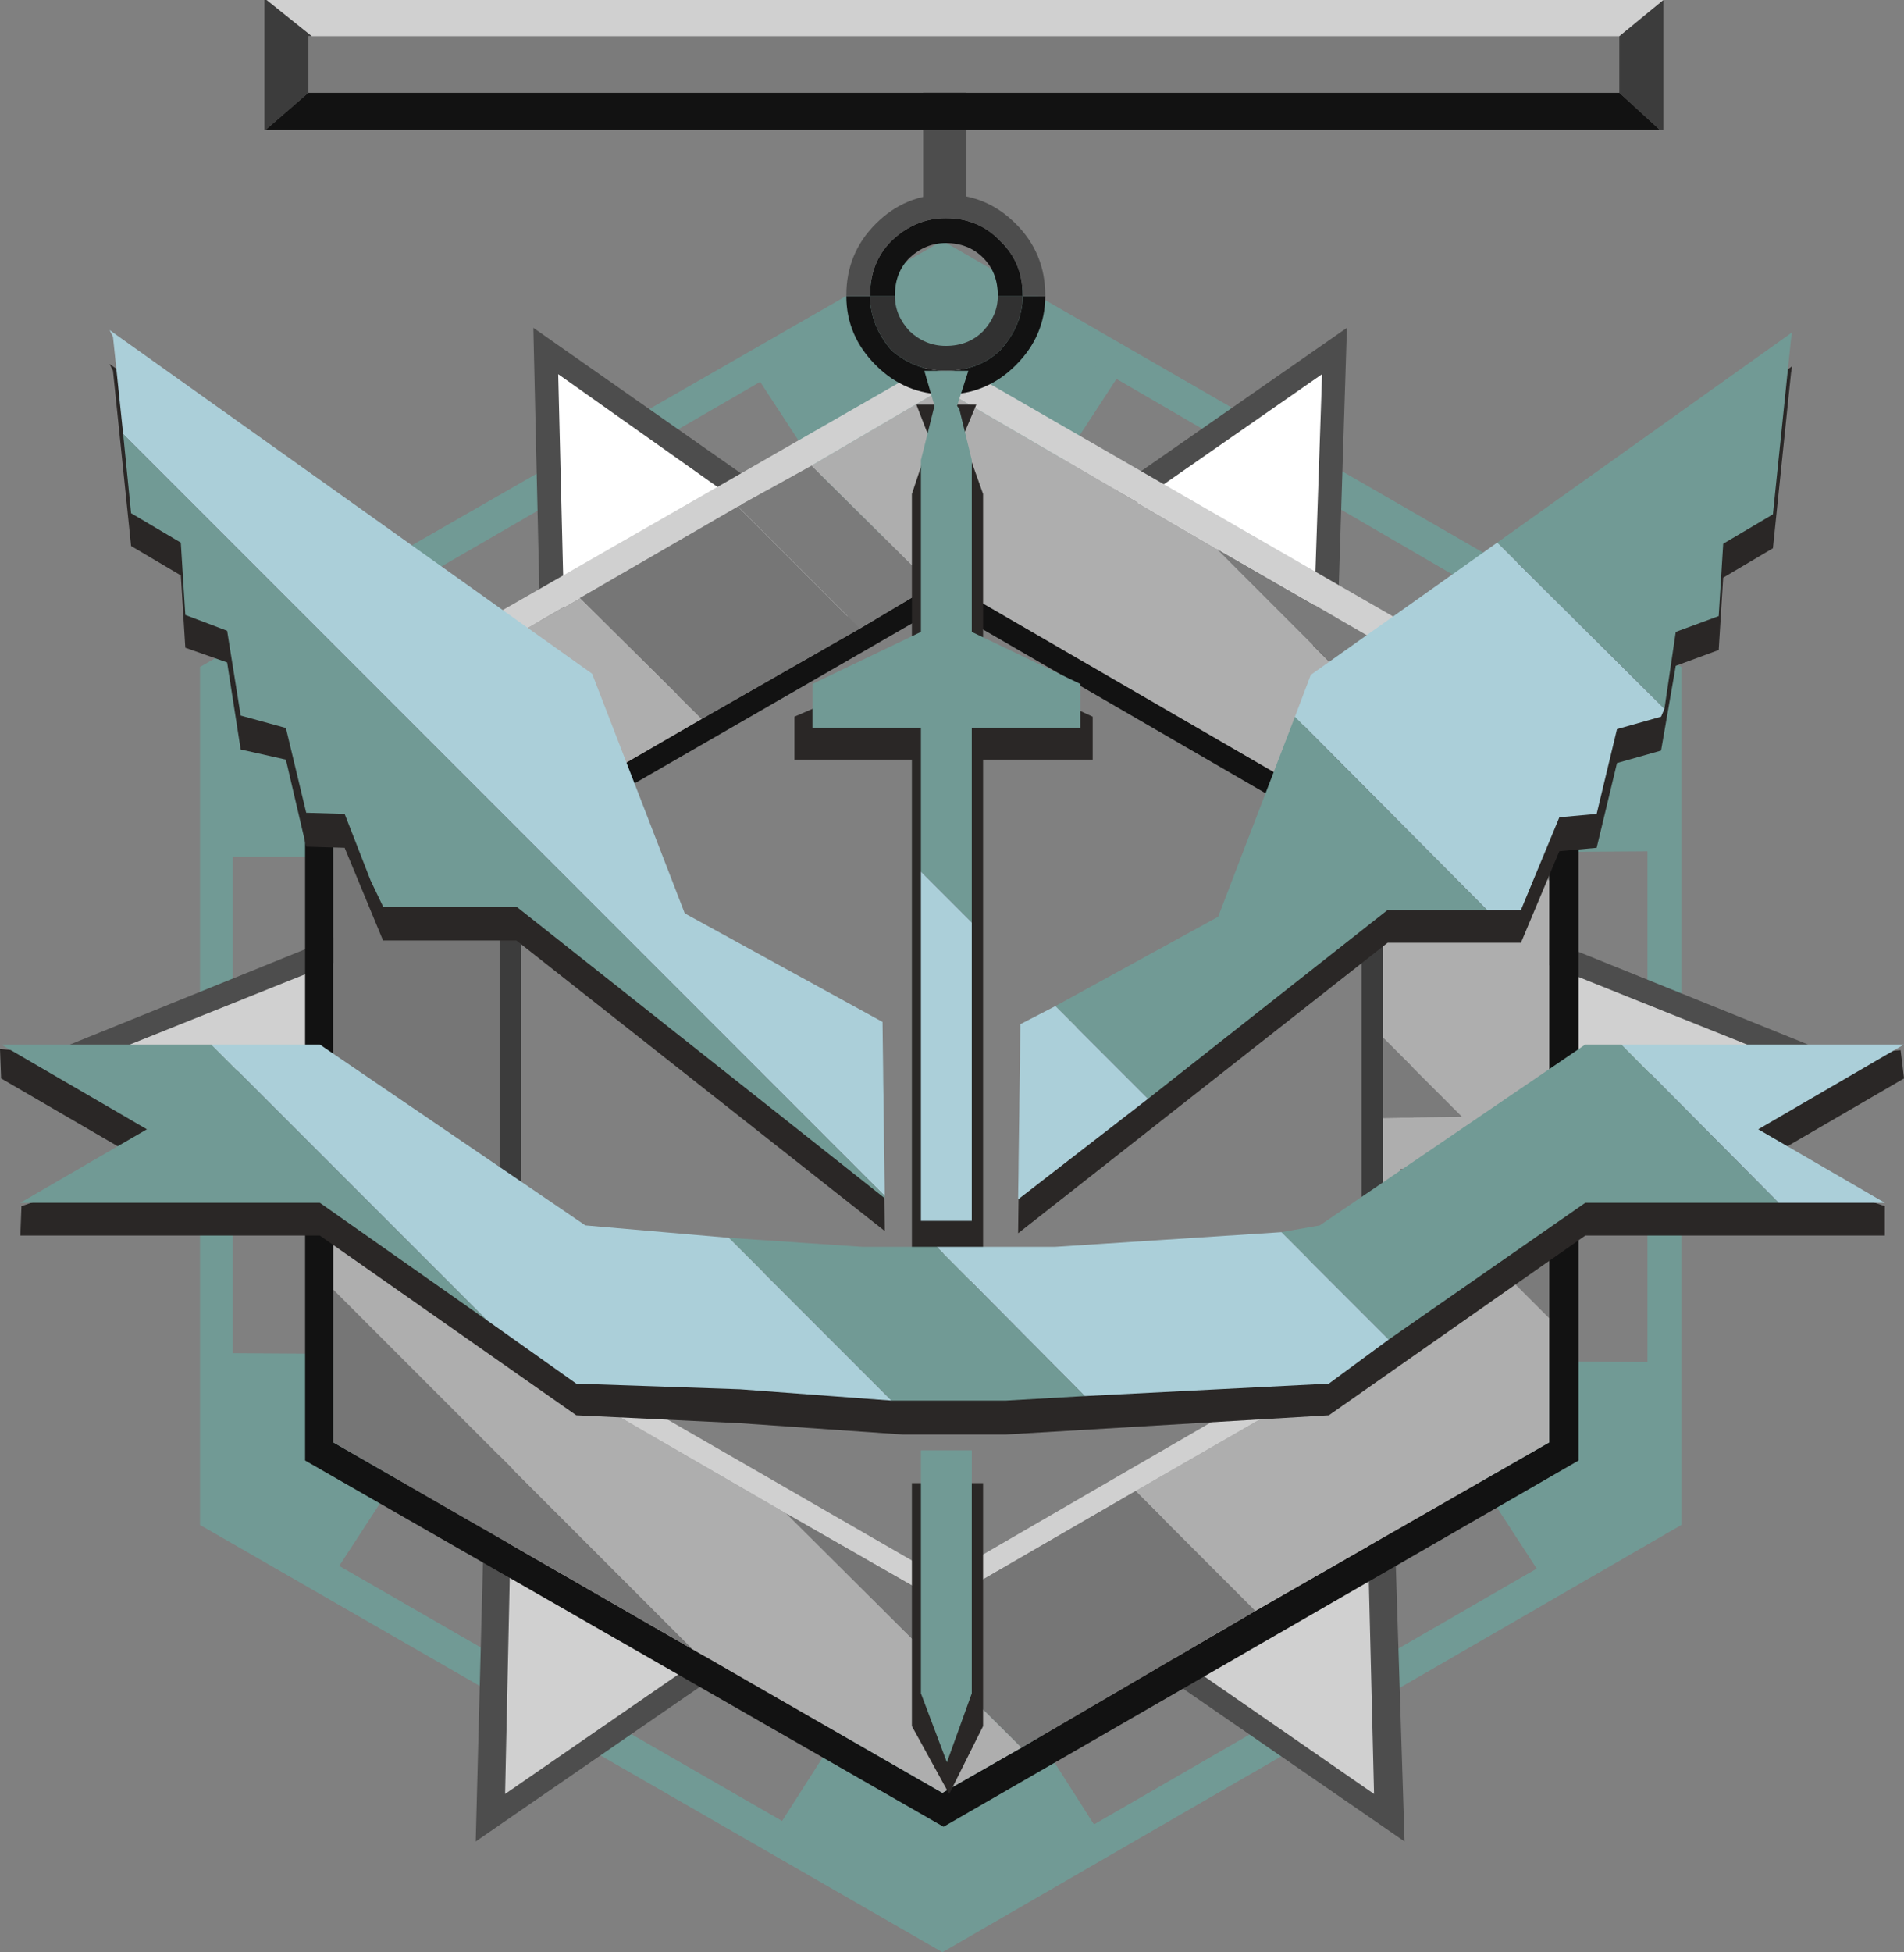 <?xml version="1.0" encoding="UTF-8" standalone="no"?>
<svg xmlns:xlink="http://www.w3.org/1999/xlink" height="86.35px" width="84.25px" xmlns="http://www.w3.org/2000/svg">
  <rect width="100%" height="100%" fill="#808080" stroke="none"/>
  <g transform="matrix(1.0, 0.0, 0.0, 1.0, 42.1, 43.1)">
    <path d="M-0.75 42.95 L-8.2 38.55 -3.7 31.5 -1.35 32.8 2.1 31.0 6.85 38.45 -0.75 42.95 M26.65 -15.95 Q29.05 -14.55 31.4 -13.2 L31.35 -5.45 24.2 -5.4 24.2 -6.95 21.85 -8.4 26.65 -15.95 M7.7 -26.95 L3.1 -19.9 1.0 -21.2 -3.75 -19.0 -8.85 -26.8 -0.55 -31.7 7.7 -26.95 M31.15 17.15 L31.05 24.05 Q28.7 25.5 26.3 26.9 L22.1 20.45 24.2 19.35 24.2 17.1 31.15 17.15 M-32.45 -5.2 L-32.35 -13.0 -27.75 -15.7 -24.0 -9.75 -25.5 -9.1 -25.4 -5.2 -32.45 -5.2 M-24.8 16.8 L-24.75 19.75 -23.4 20.5 -27.7 27.1 -32.9 24.05 -32.8 16.75 -24.8 16.8" fill="#719a95" fill-rule="evenodd" stroke="none"/>
    <path d="M-33.25 -13.6 L-0.4 -32.45 32.3 -13.6 32.3 24.35 -0.4 43.25 -33.25 24.35 -33.25 -13.6 M30.75 -12.7 L-0.45 -30.85 -31.8 -12.7 -31.8 23.45 -0.45 41.5 30.8 23.45 30.8 -12.7 30.75 -12.7" fill="#719a95" fill-rule="evenodd" stroke="none"/>
    <path d="M17.5 -28.6 L16.95 -11.2 Q16.95 -11.1 2.2 -17.95 L17.5 -28.6 M20.05 38.35 L4.75 27.8 Q19.5 20.95 19.5 21.05 L20.05 38.35 M37.9 3.1 L21.9 12.9 21.8 -3.4 37.9 3.1 M-18.1 -11.2 L-18.5 -28.6 -3.3 -17.95 -18.1 -11.2 M-20.6 21.05 Q-20.6 20.95 -5.75 27.8 L-21.05 38.35 -20.6 21.05 M-22.95 -3.4 L-23.05 12.9 -39.0 3.1 -22.95 -3.4" fill="#4d4d4d" fill-rule="evenodd" stroke="none"/>
    <path d="M16.4 -26.55 L15.85 -10.25 Q15.85 -10.1 1.95 -16.5 L16.4 -26.55 M-3.2 -16.5 Q-17.0 -10.1 -17.0 -10.25 L-17.4 -26.55 -3.2 -16.5" fill="#ffffff" fill-rule="evenodd" stroke="none"/>
    <path d="M18.7 36.25 L4.4 26.35 Q18.3 19.95 18.3 20.05 L18.7 36.25 M20.5 12.35 L20.35 -2.85 35.45 3.2 20.5 12.35 M-19.4 20.05 Q-19.4 19.95 -5.4 26.35 L-19.75 36.25 -19.4 20.05 M-21.5 -2.85 L-21.6 12.35 -36.6 3.2 -21.5 -2.85" fill="#d0d0d0" fill-rule="evenodd" stroke="none"/>
    <path d="M-0.85 -17.2 L-0.4 -17.45 19.1 -6.15 19.1 -6.0 18.15 -5.4 18.15 -5.55 -0.4 -16.3 -19.05 -5.55 -19.05 -5.3 -19.95 -6.15 -11.05 -11.3 -4.05 -15.3 -0.85 -17.2 M13.45 28.15 L26.45 20.7 26.45 15.2 26.45 10.15 26.45 -4.15 26.45 -10.35 26.4 -10.35 27.75 -11.1 27.75 21.5 -0.35 37.7 -28.6 21.5 -28.6 -11.1 -27.35 -10.35 -27.35 3.75 -27.35 13.95 -27.35 20.7 -11.45 29.85 -0.4 36.2 3.1 34.2 13.45 28.15" fill="#121212" fill-rule="evenodd" stroke="none"/>
    <path d="M19.1 -6.0 L19.1 -6.15 -0.4 -17.45 -0.85 -17.2 -6.2 -22.5 -0.4 -25.9 11.7 -18.85 19.55 -11.0 21.25 -13.35 24.7 -11.4 22.7 -7.9 26.45 -4.15 26.45 10.15 25.15 8.85 19.85 8.6 26.45 15.2 26.45 20.7 13.45 28.15 8.15 22.85 19.0 16.6 19.1 16.5 19.1 6.35 22.6 6.3 19.1 2.8 19.1 -6.0 M-11.05 -11.3 L-19.95 -6.15 -20.0 -6.15 -20.0 -5.3 -25.9 -11.2 -16.45 -16.65 -11.05 -11.3 M-20.0 16.35 L-20.0 16.5 -7.3 23.85 3.1 34.2 -0.4 36.2 -11.45 29.85 -27.35 13.95 -27.35 3.75 -20.0 11.1 -20.0 16.35" fill="#aeaeae" fill-rule="evenodd" stroke="none"/>
    <path d="M-0.85 -17.2 L-4.05 -15.3 -9.45 -20.7 -6.2 -22.5 -0.85 -17.2 M19.1 2.8 L22.6 6.3 19.1 6.35 19.1 2.8 M26.45 15.2 L19.85 8.6 25.15 8.85 26.45 10.15 26.45 15.2 M26.45 -4.15 L22.7 -7.9 24.7 -11.4 26.4 -10.35 26.45 -10.35 26.45 -4.15 M21.25 -13.35 L19.55 -11.0 11.7 -18.85 21.25 -13.35" fill="#7b7b7b" fill-rule="evenodd" stroke="none"/>
    <path d="M-19.95 -6.15 L-19.05 -5.3 -19.05 15.95 -20.0 16.35 -20.0 11.1 -20.0 -5.3 -20.0 -6.15 -19.95 -6.15 M18.15 -5.4 L19.1 -6.0 19.1 2.8 19.1 6.35 19.1 16.5 19.0 16.6 18.15 15.95 18.15 -5.4" fill="#3c3c3c" fill-rule="evenodd" stroke="none"/>
    <path d="M19.0 16.6 L8.15 22.85 -0.4 27.8 -7.3 23.85 -20.0 16.5 -20.0 16.35 -19.05 15.95 -0.4 26.7 18.15 15.95 19.0 16.6 M24.7 -11.4 L21.25 -13.35 11.7 -18.85 -0.4 -25.9 -6.2 -22.5 -9.45 -20.7 -16.45 -16.65 -25.9 -11.2 -27.35 -10.35 -28.6 -11.1 -0.35 -27.3 27.75 -11.1 26.4 -10.35 24.7 -11.4" fill="#d0d0d0" fill-rule="evenodd" stroke="none"/>
    <path d="M-4.05 -15.3 L-11.05 -11.3 -16.45 -16.65 -9.45 -20.7 -4.05 -15.3 M8.15 22.85 L13.45 28.15 3.1 34.2 -7.3 23.85 -0.4 27.8 8.15 22.85 M-27.35 -10.35 L-25.9 -11.2 -20.0 -5.3 -20.0 11.1 -27.35 3.75 -27.35 -10.35 M-11.45 29.85 L-27.35 20.7 -27.35 13.95 -11.45 29.85" fill="#767676" fill-rule="evenodd" stroke="none"/>
    <path d="M0.65 -39.25 L0.65 -33.45 -1.25 -33.45 -1.25 -39.25 0.65 -39.25" fill="#4d4d4d" fill-rule="evenodd" stroke="none"/>
    <path d="M31.35 -37.35 L29.55 -39.0 29.55 -41.5 31.5 -43.1 31.5 -37.35 31.35 -37.35 M-28.45 -39.0 L-30.35 -37.35 -30.4 -37.35 -30.4 -43.1 -30.3 -43.1 -28.3 -41.5 -28.45 -41.5 -28.45 -39.0" fill="#3c3c3c" fill-rule="evenodd" stroke="none"/>
    <path d="M29.55 -39.0 L31.35 -37.35 -30.35 -37.35 -28.45 -39.0 29.55 -39.0 M-4.65 -30.0 L-3.6 -30.0 -3.6 -30.05 Q-3.6 -31.5 -2.65 -32.45 -1.6 -33.45 -0.25 -33.45 1.2 -33.45 2.15 -32.45 3.15 -31.5 3.15 -30.05 L3.15 -30.0 4.15 -30.0 Q4.15 -28.25 2.85 -26.95 1.55 -25.65 -0.25 -25.65 -2.05 -25.65 -3.35 -26.95 -4.65 -28.25 -4.65 -30.0 M-2.5 -30.0 L-3.6 -30.0 Q-3.6 -28.7 -2.65 -27.6 -1.6 -26.7 -0.25 -26.7 1.2 -26.7 2.15 -27.6 3.15 -28.7 3.15 -30.0 L2.05 -30.0 2.05 -30.05 Q2.05 -31.05 1.4 -31.7 0.75 -32.35 -0.25 -32.35 -1.15 -32.35 -1.85 -31.7 -2.5 -31.05 -2.5 -30.05 L-2.5 -30.0" fill="#121212" fill-rule="evenodd" stroke="none"/>
    <path d="M29.55 -41.5 L29.55 -39.0 -28.45 -39.0 -28.45 -41.5 -28.3 -41.5 29.55 -41.5" fill="#7b7b7b" fill-rule="evenodd" stroke="none"/>
    <path d="M31.5 -43.1 L29.55 -41.5 -28.3 -41.5 -30.3 -43.1 31.5 -43.1" fill="#d0d0d0" fill-rule="evenodd" stroke="none"/>
    <path d="M4.15 -30.0 L3.15 -30.0 3.15 -30.05 Q3.15 -31.5 2.15 -32.45 1.2 -33.45 -0.25 -33.45 -1.6 -33.45 -2.65 -32.45 -3.6 -31.5 -3.6 -30.05 L-3.6 -30.0 -4.65 -30.0 -4.65 -30.05 Q-4.65 -31.9 -3.35 -33.2 -2.05 -34.5 -0.25 -34.5 1.55 -34.5 2.85 -33.2 4.15 -31.9 4.15 -30.05 L4.15 -30.0" fill="#4d4d4d" fill-rule="evenodd" stroke="none"/>
    <path d="M-2.5 -30.0 Q-2.5 -29.15 -1.85 -28.45 -1.15 -27.8 -0.25 -27.8 0.75 -27.8 1.4 -28.45 2.05 -29.15 2.05 -30.0 L3.15 -30.0 Q3.15 -28.7 2.15 -27.6 1.2 -26.7 -0.25 -26.7 -1.6 -26.7 -2.65 -27.6 -3.6 -28.7 -3.6 -30.0 L-2.5 -30.0" fill="#313131" fill-rule="evenodd" stroke="none"/>
    <path d="M31.4 -9.9 L29.45 -9.35 28.55 -5.6 26.9 -5.45 25.2 -1.4 19.3 -1.4 2.95 11.45 3.05 3.7 11.8 -1.1 15.9 -11.75 37.2 -26.9 37.15 -26.6 36.35 -18.85 34.15 -17.55 33.95 -14.35 32.05 -13.65 31.4 -9.9 M0.45 -23.65 L0.6 -23.5 1.4 -21.25 1.4 -13.65 6.25 -11.4 6.25 -9.5 1.4 -9.5 1.4 -5.2 1.4 12.35 -1.75 12.35 -1.75 -5.2 -1.75 -9.5 -6.95 -9.5 -6.95 -11.4 -1.75 -13.65 -1.75 -21.25 -0.95 -23.65 -1.55 -25.2 1.1 -25.2 0.45 -23.65 M1.4 33.25 L-0.1 36.25 -1.75 33.25 -1.75 22.5 1.4 22.5 1.4 33.25 M42.0 3.35 L42.15 4.6 35.7 8.35 41.3 10.25 41.3 11.55 28.05 11.55 16.7 19.5 2.4 20.35 -2.15 20.35 -9.35 19.85 -16.6 19.5 -27.95 11.55 -41.2 11.55 -41.15 10.25 -35.6 8.35 -42.05 4.6 -42.1 3.3 -27.95 4.6 -16.2 12.55 -3.95 13.55 4.6 13.55 16.3 12.55 28.05 4.6 42.0 3.35 M-37.1 -26.7 L-37.25 -27.0 -15.9 -11.9 -11.8 -1.2 -3.05 3.6 -2.95 11.35 -19.25 -1.5 -25.15 -1.5 -26.85 -5.6 -28.55 -5.65 -29.45 -9.5 -31.45 -9.95 -32.05 -13.8 -33.9 -14.45 -34.1 -17.65 -36.3 -18.95 -37.1 -26.7" fill="#2a2726" fill-rule="evenodd" stroke="none"/>
    <path d="M37.2 -28.4 L37.15 -28.1 36.35 -20.35 34.15 -19.05 33.95 -15.85 32.05 -15.15 31.55 -11.75 24.15 -19.1 37.2 -28.4 M-0.75 -25.15 L-1.2 -26.7 0.75 -26.7 0.25 -25.15 0.35 -25.0 0.9 -22.75 0.9 -15.15 5.7 -12.85 5.7 -10.9 0.9 -10.9 0.9 -6.65 0.9 -2.3 -1.35 -4.55 -1.35 -6.65 -1.35 -10.9 -6.15 -10.9 -6.15 -12.85 -1.35 -15.15 -1.35 -22.75 -0.75 -25.15 M19.3 -2.85 L8.7 5.5 4.6 1.4 11.8 -2.55 15.2 -11.4 23.7 -2.85 19.3 -2.85 M-1.35 21.05 L0.9 21.05 0.9 31.8 -0.2 34.85 -1.35 31.8 -1.35 21.05 M2.4 18.85 L-2.15 18.85 -2.65 18.85 -9.85 11.65 -3.95 12.05 -0.65 12.05 5.9 18.65 2.4 18.85 M36.6 10.1 L28.05 10.1 19.35 16.15 14.6 11.4 16.3 11.1 28.05 3.1 29.65 3.1 36.6 10.1 M-36.65 -23.9 L-2.95 9.8 -2.95 9.9 -19.25 -3.0 -24.45 -3.0 -25.15 -3.0 -25.7 -4.15 -26.85 -7.1 -28.55 -7.15 -29.45 -10.9 -31.45 -11.45 -32.05 -15.2 -33.9 -15.9 -34.1 -19.1 -36.3 -20.4 -36.65 -23.9 M-41.2 10.1 L-35.6 6.85 -42.05 3.1 -32.75 3.1 -20.55 15.3 -27.95 10.1 -41.2 10.1" fill="#719a95" fill-rule="evenodd" stroke="none"/>
    <path d="M19.35 16.15 L16.7 18.1 5.9 18.65 -0.65 12.05 4.6 12.05 14.6 11.4 19.35 16.15 M29.65 3.1 L42.15 3.1 35.7 6.85 41.3 10.1 36.6 10.1 29.65 3.1 M24.15 -19.1 L31.55 -11.75 31.4 -11.4 29.45 -10.85 28.55 -7.1 26.9 -6.95 25.2 -2.85 23.7 -2.85 15.2 -11.4 15.9 -13.25 24.15 -19.1 M8.7 5.5 L2.95 9.95 3.05 2.2 4.6 1.4 8.7 5.5 M0.9 10.9 L-1.35 10.9 -1.35 -4.55 0.9 -2.3 0.9 10.9 M-37.25 -28.5 L-15.9 -13.3 -11.8 -2.7 -3.05 2.1 -2.95 9.8 -36.65 -23.9 -37.1 -28.2 -37.25 -28.5 M-9.35 18.35 L-16.6 18.1 -20.55 15.3 -32.75 3.1 -27.95 3.1 -16.2 11.1 -9.85 11.65 -2.65 18.85 -9.35 18.35" fill="#abcfd9" fill-rule="evenodd" stroke="none"/>
  </g>
</svg>

